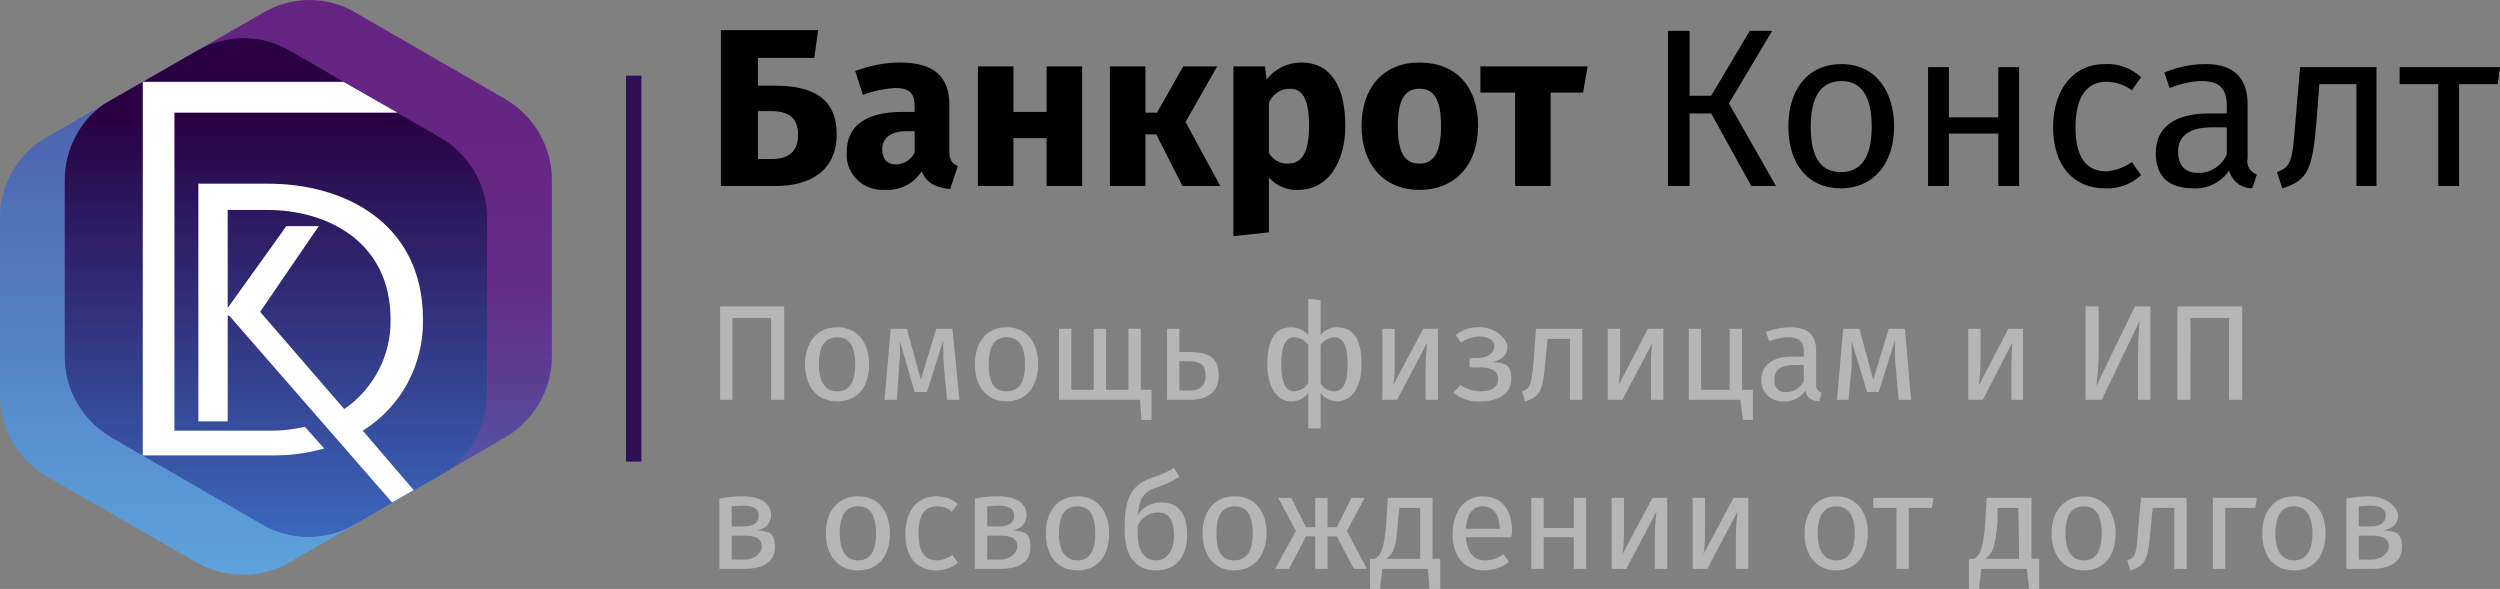 <?xml version="1.0" encoding="utf-8"?>
<!-- Generator: Adobe Illustrator 24.2.3, SVG Export Plug-In . SVG Version: 6.00 Build 0)  -->
<svg version="1.1" id="Слой_1" xmlns="http://www.w3.org/2000/svg" xmlns:xlink="http://www.w3.org/1999/xlink" x="0px" y="0px"
	 viewBox="0 0 323.9 76.3" style="enable-background:new 0 0 323.9 76.3;" xml:space="preserve">
<rect x="0" y="0" width="323.9" height="76.3" fill="#808080" stroke="none"/>
<style type="text/css">
	.st0{fill:#B6B6B6;}
	.st1{fill:url(#SVGID_1_);}
	.st2{fill:url(#SVGID_2_);}
	.st3{fill:url(#SVGID_3_);}
	.st4{fill:#FFFFFF;}
	.st5{fill:#2C0F54;}
</style>
<g>
	<path class="st0" d="M101.6,39.7h-8.3v12.1h1.6V41.2h5v10.6h1.7V39.7z M108.5,42.4c-2.7,0-4.2,2-4.2,4.8s1.5,4.8,4.2,4.8
		s4.1-2,4.1-4.8S111.1,42.4,108.5,42.4z M108.5,43.7c1.5,0,2.3,1.1,2.3,3.5s-0.8,3.5-2.3,3.5s-2.4-1.1-2.4-3.5
		S106.9,43.7,108.5,43.7z M123.4,42.6h-2.1l-2,6.6l-1.8-6.6h-2.1l-0.8,9.2h1.6l0.3-4.4c0.1-0.9,0.1-2.1,0.1-3.2l1.9,6.6h1.6l2.1-6.7
		c0,1.4,0,2.3,0.1,3.4l0.4,4.3h1.6L123.4,42.6z M130.4,42.4c-2.6,0-4.1,2-4.1,4.8s1.5,4.8,4.1,4.8c2.6,0,4.1-2,4.1-4.8
		S133.1,42.4,130.4,42.4z M130.4,43.7c1.6,0,2.4,1.1,2.4,3.5s-0.8,3.5-2.4,3.5s-2.3-1.1-2.3-3.5S128.9,43.7,130.4,43.7z M147.8,50.5
		v-7.9h-1.6v7.9h-2.9v-7.9h-1.6v7.9h-2.9v-7.9h-1.6v9.2h10.5l0.2,2.6h1.3v-3.9H147.8z M154,45.6h-1.2v-3h-1.6v9.2h3.1
		c1.9,0,3.6-0.9,3.6-3.1S156.9,45.6,154,45.6L154,45.6z M154.1,50.6h-1.3v-3.8h1.2c1.7,0,2.2,0.6,2.2,1.9S155.4,50.6,154.1,50.6
		L154.1,50.6z M173.2,42.4c-0.8,0-1.6,0.3-2.1,1v-4.5l-1.6-0.2v4.7c-0.5-0.6-1.4-1-2.2-1c-2.3,0-3.1,1.9-3.1,4.8s1.2,4.8,3.1,4.8
		c0.9,0,1.7-0.4,2.2-1.1v4.6h1.6v-4.6c0.5,0.7,1.3,1.1,2.1,1.1c2,0,3.2-1.9,3.2-4.8S175.6,42.4,173.2,42.4z M167.6,50.7
		c-1,0-1.6-1.1-1.6-3.5s0.6-3.5,1.6-3.5c0.8,0,1.5,0.4,1.9,1v4.9C169.1,50.3,168.4,50.7,167.6,50.7L167.6,50.7z M172.9,50.7
		c-0.8,0-1.5-0.4-1.8-1.1v-4.9c0.4-0.6,1.1-1,1.8-1c1.1,0,1.7,1.1,1.7,3.5S174,50.7,172.9,50.7z M186.3,42.6h-1.9l-3.9,7.3
		c0.2-1,0.2-2.1,0.2-3.1v-4.2h-1.6v9.2h1.9l3.9-7.4c0,0.2-0.2,1.6-0.2,3.2v4.2h1.6L186.3,42.6z M191.9,42.4c-1.2-0.1-2.4,0.3-3.3,1
		l0.7,1c0.7-0.5,1.5-0.8,2.4-0.8c1,0,1.9,0.4,1.9,1.3s-1,1.5-2.2,1.5h-1v1.2h1.3c1.3,0,2.4,0.3,2.4,1.5s-1.1,1.6-2.3,1.6
		c-0.9,0-1.8-0.3-2.6-0.8l-0.9,1c1,0.8,2.3,1.2,3.6,1.1c2.1,0,3.9-0.9,3.9-2.9s-0.8-2-2.3-2.2c1.3-0.4,1.8-1,1.8-2
		S193.6,42.4,191.9,42.4z M199,42.6l-0.3,4.2c-0.3,3.1-0.4,3.5-1.5,3.9l0.4,1.3c2-0.6,2.3-1.5,2.6-5l0.3-3.1h2.9v7.9h1.6v-9.2H199z
		 M215.5,42.6h-2l-3.8,7.3c0.2-1,0.2-2.1,0.2-3.1v-4.2h-1.6v9.2h1.9l3.9-7.4c-0.2,1.1-0.2,2.1-0.2,3.2v4.2h1.6L215.5,42.6z
		 M225.7,50.5v-7.9h-1.6v7.9h-3.7v-7.9h-1.6v9.2h6.7l0.3,2.6h1.3v-3.9H225.7z M235.3,49.7v-4.3c0-1.9-1-3-3.3-3
		c-1.1,0-2.2,0.2-3.2,0.6l0.4,1.2c0.8-0.3,1.6-0.5,2.5-0.5c1.3,0,2,0.5,2,1.8v0.7h-1.5c-2.5,0-4,1.1-4,3c-0.1,1.5,1.1,2.7,2.6,2.8
		c0.1,0,0.2,0,0.3,0c1.1,0.1,2.2-0.5,2.8-1.4c0.2,1,0.8,1.3,1.8,1.4l0.3-1.1C235.5,50.7,235.2,50.2,235.3,49.7z M231.5,50.8
		c-0.8,0.1-1.5-0.4-1.6-1.2c0-0.1,0-0.3,0-0.4c0-1.3,0.8-1.9,2.5-1.9h1.3v2.1C233.3,50.2,232.4,50.8,231.5,50.8z M246.8,42.6h-2.1
		l-2,6.6l-1.8-6.6h-2.1l-0.8,9.2h1.5l0.4-4.4v-3.2l2,6.6h1.5l2.1-6.7c0,1.4,0,2.3,0.1,3.4l0.4,4.3h1.6L246.8,42.6z M262.1,42.6h-1.9
		l-3.8,7.3c0-0.2,0.2-1.7,0.2-3.1v-4.2H255v9.2h1.9l3.8-7.4c0,0.2-0.1,1.6-0.1,3.2v4.2h1.5L262.1,42.6z M278.6,39.7h-2l-5,10.3
		c0.2-1.5,0.3-2.9,0.3-4.4v-5.9h-1.7v12.1h2.1l4.9-10.2c-0.1,1.4-0.2,2.9-0.2,4.3v5.9h1.6L278.6,39.7z M290.5,39.7h-8.4v12.1h1.7
		V41.2h5v10.6h1.7L290.5,39.7z M98.1,68.7c1-0.1,1.8-0.9,1.8-1.9c0-1.7-1.5-2.5-3.7-2.5c-1,0-2,0.1-3,0.3v9.1h3.3
		c2.2,0,3.9-0.8,3.9-2.8S99.6,68.9,98.1,68.7z M96.2,65.5c1.4,0,2.1,0.4,2.1,1.3s-0.7,1.4-1.8,1.4h-1.7v-2.6L96.2,65.5z M96.5,72.5
		h-1.7v-3.1h1.7c1.6,0,2.2,0.5,2.2,1.4S97.7,72.5,96.5,72.5z M111.2,64.3c-2.7,0-4.2,2-4.2,4.8s1.5,4.8,4.2,4.8s4.1-2,4.1-4.8
		S113.8,64.3,111.2,64.3z M111.2,65.6c1.5,0,2.3,1.1,2.3,3.5s-0.8,3.5-2.3,3.5s-2.4-1.1-2.4-3.5S109.6,65.6,111.2,65.6z M121.3,64.3
		c-2.5,0-4,1.9-4,4.9s1.5,4.7,4,4.7c1,0,2-0.3,2.8-1l-0.7-1c-0.6,0.4-1.3,0.7-2,0.7c-1.5,0-2.4-1-2.4-3.5s0.9-3.5,2.4-3.5
		c0.7,0,1.4,0.2,1.9,0.7l0.8-1C123.3,64.6,122.3,64.3,121.3,64.3z M131.2,68.7c1-0.1,1.8-0.9,1.8-1.9c0-1.7-1.4-2.5-3.7-2.5
		c-1,0-2,0.1-3,0.3v9.1h3.3c2.3,0,3.9-0.8,3.9-2.8S132.7,68.9,131.2,68.7z M129.3,65.5c1.4,0,2.1,0.4,2.1,1.3s-0.7,1.4-1.8,1.4h-1.7
		v-2.6L129.3,65.5z M129.6,72.5h-1.7v-3.1h1.8c1.5,0,2.1,0.5,2.1,1.4S130.8,72.5,129.6,72.5z M139.6,64.3c-2.6,0-4.1,2-4.1,4.8
		s1.4,4.8,4.1,4.8s4.1-2,4.1-4.8S142.2,64.3,139.6,64.3z M139.6,65.6c1.5,0,2.3,1.1,2.3,3.5s-0.8,3.5-2.3,3.5s-2.4-1.1-2.4-3.5
		S138,65.6,139.6,65.6L139.6,65.6z M150.4,65.1c-1.2,0-2.4,0.6-3,1.7c0.2-2.5,1-3.2,2.6-3.7c1-0.3,1.9-0.8,2.8-1.3l-0.7-1.2
		c-0.9,0.6-1.9,1-2.9,1.3c-2.8,1-3.5,2.9-3.5,6.7s1.7,5.3,4.1,5.3s4-1.6,4-4.6S152.5,65.1,150.4,65.1L150.4,65.1z M149.8,72.6
		c-1.5,0-2.4-1.2-2.4-3.4v-1.1c0.5-1.1,1.5-1.7,2.7-1.7c1.2,0,2,0.8,2,3S151,72.6,149.8,72.6L149.8,72.6z M160,64.3
		c-2.7,0-4.2,2-4.2,4.8s1.5,4.8,4.1,4.8s4.2-2,4.2-4.8S162.6,64.3,160,64.3z M160,65.6c1.5,0,2.3,1.1,2.3,3.5s-0.8,3.5-2.4,3.5
		s-2.3-1.1-2.3-3.5S158.4,65.6,160,65.6z M176.8,64.5h-1.7l-1.9,3.8H172v-3.8h-1.6v3.8h-1.2l-1.9-3.8h-1.7l2.3,4.3l-2.7,4.9h1.8
		l2.2-4.2h1.2v4.2h1.6v-4.2h1.2l2.2,4.2h1.7l-2.6-4.9L176.8,64.5z M185.6,72.4v-7.9h-5.8l-0.2,3.4c-0.3,3.6-0.8,4.1-1.5,4.5h-0.6
		v3.9h1.3l0.3-2.6h5.9l0.2,2.6h1.4v-3.9L185.6,72.4z M184,72.4h-4.4c1-0.7,1.3-1.5,1.5-4.7l0.2-1.9h2.7V72.4z M195.9,68.8
		c0-2.8-1.4-4.5-3.8-4.5s-3.9,2-3.9,4.9s1.5,4.7,4.1,4.7c1.2,0,2.3-0.4,3.2-1.1l-0.7-1c-0.7,0.5-1.5,0.8-2.4,0.8
		c-1.3,0-2.3-0.8-2.5-3h5.9C195.8,69.4,195.9,69.1,195.9,68.8z M194.3,68.5h-4.4c0.2-2.1,1-2.9,2.2-2.9S194.3,66.5,194.3,68.5
		L194.3,68.5z M203.9,73.7h1.6v-9.2h-1.6v3.9H200v-3.9h-1.6v9.2h1.6v-4.1h3.9V73.7z M216,64.5h-1.9l-3.9,7.3c0.2-1,0.2-2.1,0.2-3.1
		v-4.2h-1.6v9.2h1.9l3.9-7.4c0,0.2-0.2,1.6-0.2,3.2v4.2h1.6V64.5z M226.5,64.5h-1.9l-3.9,7.3c0.2-1,0.2-2.1,0.2-3.1v-4.2h-1.6v9.2
		h1.9l3.9-7.4c0,0.2-0.2,1.6-0.2,3.2v4.2h1.6V64.5z M237.9,64.3c-2.6,0-4.1,2-4.1,4.8s1.5,4.8,4.1,4.8s4.1-2,4.1-4.8
		S240.5,64.3,237.9,64.3z M237.9,65.6c1.5,0,2.4,1.1,2.4,3.5s-0.9,3.5-2.4,3.5s-2.4-1.1-2.4-3.5S236.4,65.6,237.9,65.6z M250.5,64.5
		h-7.8v1.3h3v7.9h1.6v-7.9h3L250.5,64.5z M263.2,72.4v-7.9h-5.8l-0.2,3.4c-0.3,3.6-0.8,4.1-1.4,4.5h-0.7v3.9h1.3l0.3-2.6h5.9
		l0.3,2.6h1.3v-3.9L263.2,72.4z M261.6,72.4h-4.4c1-0.7,1.3-1.5,1.6-4.7v-1.9h2.7L261.6,72.4z M270,64.3c-2.6,0-4.2,2-4.2,4.8
		s1.5,4.8,4.2,4.8s4.1-2,4.1-4.8S272.6,64.3,270,64.3z M270,65.6c1.5,0,2.3,1.1,2.3,3.5s-0.8,3.5-2.3,3.5s-2.4-1.1-2.4-3.5
		S268.4,65.6,270,65.6L270,65.6z M277.4,64.5l-0.4,4.2c-0.2,3.1-0.3,3.5-1.4,3.9l0.4,1.3c2-0.6,2.3-1.5,2.6-5l0.3-3.1h2.8v7.9h1.6
		v-9.2L277.4,64.5z M288.3,73.7v-7.9h3.9l0.2-1.3h-5.7v9.2L288.3,73.7z M297.2,64.3c-2.6,0-4.1,2-4.1,4.8s1.4,4.8,4.1,4.8
		s4.1-2,4.1-4.8S299.8,64.3,297.2,64.3L297.2,64.3z M297.2,65.6c1.5,0,2.4,1.1,2.4,3.5s-0.9,3.5-2.4,3.5s-2.4-1.1-2.4-3.5
		S295.7,65.6,297.2,65.6L297.2,65.6z M308.8,68.7c1.2-0.2,1.9-0.9,1.9-1.9s-1.5-2.5-3.7-2.5c-1,0-2,0.1-3,0.3v9.1h3.3
		c2.2,0,3.9-0.8,3.9-2.8S310.4,68.9,308.8,68.7L308.8,68.7z M307,65.5c1.3,0,2.1,0.4,2.1,1.3s-0.8,1.4-1.8,1.4h-1.7v-2.6L307,65.5z
		 M307.3,72.5h-1.7v-3.1h1.7c1.6,0,2.2,0.5,2.2,1.4S308.5,72.5,307.3,72.5z"/>
	<path d="M100.4,11.1h-2.2V7.5h7.3l0.5-3.6H93.4v20.2h7.1c4.6,0,7.9-2.1,7.9-6.7S105.4,11.1,100.4,11.1z M100,20.6h-1.8v-6.2h1.8
		c2.3,0,3.4,1,3.4,3.1S102.2,20.6,100,20.6z M123,19.6v-6c0-3.6-1.9-5.5-6.4-5.5c-2,0-3.9,0.4-5.8,1.1l1,3.1
		c1.3-0.5,2.7-0.8,4.1-0.9c1.9,0,2.6,0.6,2.6,2.4v0.7h-1.6c-4.7,0-7.2,1.8-7.2,5.2c-0.2,2.5,1.7,4.7,4.3,4.9c0.2,0,0.5,0,0.7,0
		c1.9,0.1,3.7-0.8,4.7-2.4c0.7,1.6,1.9,2.1,3.7,2.3l1-3C123.4,21.2,123,20.8,123,19.6z M116.1,21.3c-1.2,0-1.8-0.7-1.8-2
		s1-2.3,3.1-2.3h1.1v2.8C118,20.7,117.1,21.3,116.1,21.3z M135.6,24.1h4.6V8.6h-4.6v5.9h-4.3V8.6h-4.6v15.5h4.6v-6.2h4.3V24.1z
		 M157.7,8.6h-4.4l-3.4,6h-1.5v-6h-4.6v15.5h4.6v-6.7h1.4l3.4,6.7h4.9l-4.5-8.3L157.7,8.6z M168.6,8.1c-1.8,0-3.4,0.8-4.5,2.2
		l-0.2-1.7h-4.1v22l4.6-0.5V23c1,1.1,2.4,1.7,3.8,1.6c3.8,0,6.1-3.5,6.1-8.3S172.6,8.1,168.6,8.1L168.6,8.1z M166.8,21.2
		c-1,0-1.9-0.5-2.4-1.4v-6.5c0.5-1.1,1.5-1.8,2.7-1.8c1.5,0,2.5,1,2.5,4.8S168.5,21.2,166.8,21.2L166.8,21.2z M183.9,8.1
		c-4.7,0-7.5,3.3-7.5,8.2s2.8,8.3,7.5,8.3s7.6-3.3,7.6-8.3S188.7,8.1,183.9,8.1z M183.9,11.5c1.9,0,2.8,1.4,2.8,4.8
		s-0.9,4.9-2.8,4.9s-2.8-1.4-2.8-4.9S182.1,11.5,183.9,11.5z M205.7,8.6h-13.9V12h4.5v12.1h4.6V12h4.2L205.7,8.6z M229.6,4h-2.9
		l-5,8.4h-2.8V4h-2.8v20.1h2.8v-9.4h2.8l5.2,9.4h3.2L224,13.4L229.6,4z M238.6,8.3c-4.4,0-6.9,3.3-6.9,8.1s2.5,8,6.8,8
		s6.9-3.3,6.9-8S242.9,8.3,238.6,8.3z M238.6,10.5c2.5,0,3.9,1.9,3.9,5.9s-1.4,5.9-4,5.9s-3.9-1.9-3.9-5.9S236,10.5,238.6,10.5z
		 M258.9,24.1h2.7V8.7h-2.7v6.5h-6.4V8.7h-2.7v15.4h2.7v-6.8h6.4V24.1z M272.7,8.3c-4.1,0-6.7,3.3-6.7,8.2s2.6,7.9,6.7,7.9
		c1.7,0.1,3.4-0.5,4.7-1.7l-1.2-1.7c-1,0.7-2.1,1.1-3.3,1.2c-2.5,0-4-1.7-4-5.7s1.5-5.9,4-5.9c1.2,0,2.4,0.4,3.3,1.1l1.2-1.7
		C276.1,8.8,274.4,8.2,272.7,8.3z M291.2,20.5v-7c0-3.3-1.7-5.2-5.4-5.2c-1.9,0-3.7,0.4-5.4,1.1l0.7,2c1.3-0.5,2.8-0.9,4.2-0.9
		c2.1,0,3.2,0.9,3.2,3.1v1.1h-2.4c-4.3,0-6.8,1.8-6.8,5.1s1.9,4.6,4.9,4.6c1.8,0.1,3.6-0.8,4.6-2.3c0.4,1.4,1.6,2.3,3,2.3l0.6-1.8
		C291.5,22.3,291,21.4,291.2,20.5z M284.9,22.4c-1.8,0-2.7-0.9-2.7-2.8s1.4-3.1,4.3-3.1h2V20C287.9,21.4,286.5,22.4,284.9,22.4
		L284.9,22.4z M298,8.7l-0.6,7c-0.4,5.1-0.5,5.9-2.4,6.6l0.7,2.1c3.3-1,3.9-2.5,4.4-8.4l0.4-5.1h4.8v13.2h2.6V8.7H298z M323.9,8.7
		h-13v2.2h5v13.2h2.7V10.9h5L323.9,8.7z"/>
	<g>
		
			<linearGradient id="SVGID_1_" gradientUnits="userSpaceOnUse" x1="31.55" y1="73.053" x2="31.55" y2="3.544" gradientTransform="matrix(1 0 0 -1 0 78)">
			<stop  offset="0.15" style="stop-color:#4D64AF"/>
			<stop  offset="1" style="stop-color:#5DA3DC"/>
		</linearGradient>
		<path class="st1" d="M6,17.8L25.5,6.6c3.7-2.2,8.4-2.2,12.1,0L57,17.8c3.7,2.1,6.1,6.1,6.1,10.4v23c-0.1,4.3-2.4,8.3-6.1,10.4
			L37.6,72.8c-3.7,2.2-8.3,2.2-12.1,0.1L6,61.7c-3.7-2.2-6-6.2-6-10.5v-23C0,23.9,2.3,19.9,6,17.8z"/>
		
			<linearGradient id="SVGID_2_" gradientUnits="userSpaceOnUse" x1="39.95" y1="78.006" x2="39.95" y2="8.447" gradientTransform="matrix(1 0 0 -1 0 78)">
			<stop  offset="0" style="stop-color:#662482"/>
			<stop  offset="0.36" style="stop-color:#652684"/>
			<stop  offset="0.55" style="stop-color:#622E89"/>
			<stop  offset="0.7" style="stop-color:#5D3C93"/>
			<stop  offset="0.83" style="stop-color:#554FA0"/>
			<stop  offset="0.93" style="stop-color:#4D64AF"/>
		</linearGradient>
		<path class="st2" d="M14.5,12.9L34,1.7c3.7-2.2,8.3-2.3,12-0.1l19.4,11.2c3.8,2.2,6.1,6.2,6.1,10.5v22.9c0,4.3-2.3,8.3-6.1,10.5
			L46,67.9c-3.7,2.2-8.4,2.2-12.1,0L14.5,56.7c-3.8-2.2-6.1-6.2-6.1-10.5V23.3C8.4,19,10.8,15,14.5,12.9z"/>
		
			<linearGradient id="SVGID_3_" gradientUnits="userSpaceOnUse" x1="35.75" y1="73.053" x2="35.75" y2="8.447" gradientTransform="matrix(1 0 0 -1 0 78)">
			<stop  offset="0.15" style="stop-color:#290042"/>
			<stop  offset="1" style="stop-color:#3B68BD"/>
		</linearGradient>
		<path class="st3" d="M57,17.8L37.6,6.6c-3.7-2.2-8.4-2.2-12.1,0l-12.2,7c-3.1,2.3-4.9,5.9-4.9,9.7v22.9c0,4.3,2.3,8.3,6.1,10.5
			l19.4,11.2c3.7,2.2,8.4,2.2,12.1,0l12.2-7c3-2.3,4.8-5.9,4.9-9.7v-23C63.1,23.9,60.7,19.9,57,17.8z"/>
		<g>
			<path class="st4" d="M54.8,41.4c0-12.6-10.3-17.6-20-17.6h-9.1v30.8h3.8V40.9h0.2l21.1,24.2l2.8-1.6L47,55.8
				C52,52.7,54.9,47.2,54.8,41.4z M33.7,40.4l7.6-11.1h-4.2l-7.6,10.6V27.2h5.1c7.8,0,16,4.1,16,14.2c0.1,4.6-2.2,9-6,11.6
				C44.6,53,33.7,40.4,33.7,40.4z"/>
			<path class="st4" d="M35.3,55.8H22.6V14.6h28.9l-7-4h-26V59h17.1c2.2,0,4.3-0.3,6.4-0.9l-2.5-2.8C38.1,55.6,36.7,55.8,35.3,55.8z
				"/>
		</g>
	</g>
</g>
<rect x="81.1" y="9.8" class="st5" width="2" height="50"/>
</svg>
